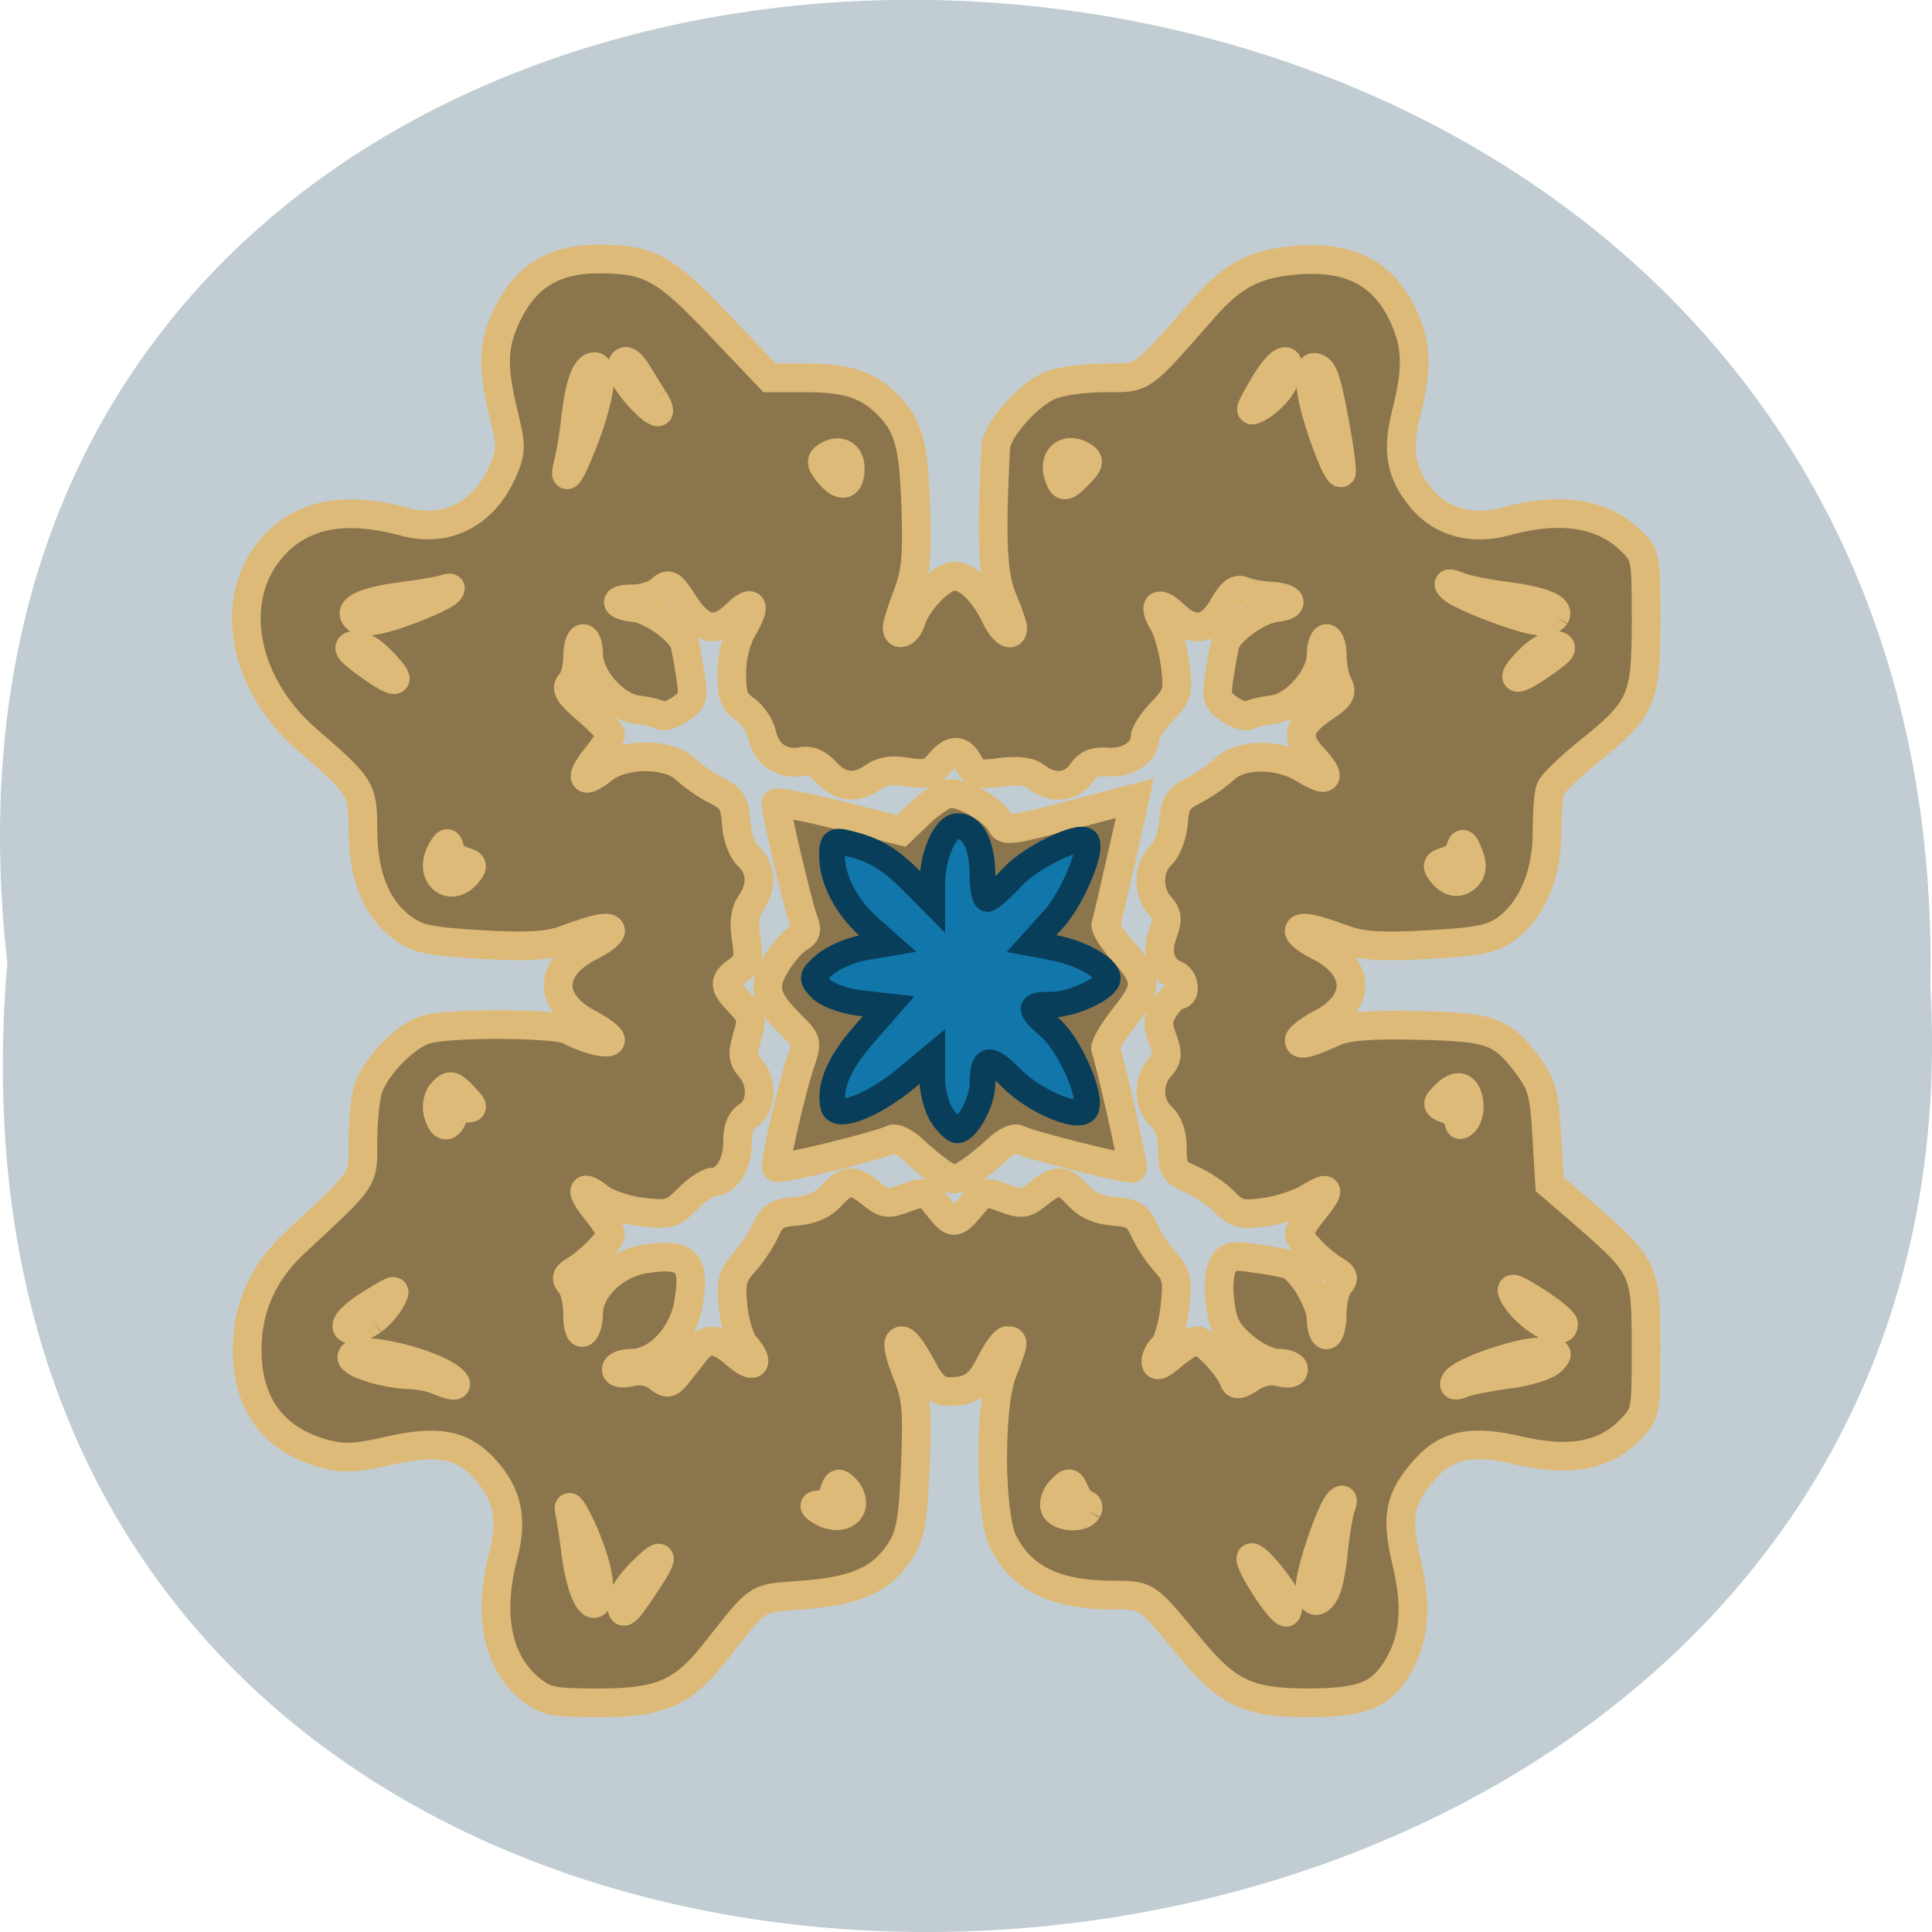 <svg xmlns="http://www.w3.org/2000/svg" viewBox="0 0 32 32"><path d="m 0.121 15.945 c -2.422 -21.473 32.26 -21.18 31.852 0.383 c 1.145 20.05 -33.742 21.859 -31.852 -0.383" fill="#c1cdd2"/><g transform="scale(0.125)"><path d="m 70.25 223.78 c -4.344 -3.531 -5.625 -9.781 -3.563 -17.656 c 1.281 -4.844 0.563 -8.156 -2.438 -11.469 c -3 -3.281 -6.188 -3.906 -12.656 -2.438 c -4.531 1.031 -6.094 1.094 -8.719 0.375 c -6.656 -1.844 -10.125 -6.531 -10.125 -13.75 c 0 -5.531 2.125 -10.281 6.313 -14.156 c 9.438 -8.781 9.03 -8.125 9.03 -13.563 c 0 -2.719 0.344 -5.875 0.75 -7.03 c 1.094 -2.969 4.906 -6.844 7.563 -7.656 c 3 -0.938 17.219 -0.875 18.969 0.063 c 2.344 1.281 5.531 2.031 5.531 1.313 c 0 -0.375 -1.313 -1.375 -2.938 -2.219 c -5.5 -2.906 -5.313 -7.469 0.438 -10.281 c 1.375 -0.688 2.5 -1.563 2.5 -1.938 c 0 -0.781 -1.813 -0.438 -6.188 1.188 c -2.219 0.781 -4.906 0.938 -10.969 0.594 c -6.875 -0.406 -8.406 -0.719 -10.469 -2.25 c -3.406 -2.5 -5.156 -6.844 -5.188 -12.875 c -0.031 -5.563 -0.125 -5.719 -7.469 -12.09 c -8.938 -7.781 -10.625 -19.656 -3.75 -26.25 c 3.875 -3.719 9.281 -4.563 16.688 -2.563 c 5.75 1.563 10.781 -1.125 13.219 -7.06 c 0.969 -2.313 0.969 -3.156 -0.063 -7.281 c -1.469 -6 -1.406 -8.906 0.25 -12.594 c 2.469 -5.438 6.25 -7.875 12.344 -7.875 c 6.719 0 8.781 1.125 15.969 8.719 l 6.688 7.03 h 4.75 c 5.344 0 8.06 0.844 10.594 3.25 c 3.03 2.906 3.75 5.313 4.03 13.781 c 0.219 6.625 0.031 8.781 -1.094 11.719 c -0.75 1.969 -1.375 3.906 -1.375 4.313 c 0 1.313 1.344 0.719 1.813 -0.781 c 0.813 -2.625 4.063 -6 5.781 -6 c 1.75 0 3.906 2.094 5.5 5.438 c 0.969 1.969 2.219 2.781 2.219 1.406 c 0 -0.375 -0.625 -2.156 -1.375 -3.938 c -1.281 -3.125 -1.5 -7.594 -0.875 -19.969 c 0.094 -2.219 4.219 -6.938 7.156 -8.188 c 1.281 -0.563 4.531 -1.031 7.219 -1.031 c 5.344 0 4.719 0.438 13.156 -9.188 c 3.719 -4.25 6.594 -5.813 11.594 -6.344 c 7.625 -0.813 12.375 1.594 15.03 7.625 c 1.656 3.75 1.719 6.75 0.25 12.563 c -1.281 5.063 -0.75 8 2.063 11.375 c 2.594 3.094 6.688 4.219 11.09 3 c 7.281 -2 12.875 -1.125 16.625 2.563 c 1.969 1.906 2 2.156 2 10.625 c 0 10.375 -0.531 11.625 -7.563 17.281 c -2.594 2.094 -4.906 4.313 -5.125 4.969 c -0.25 0.656 -0.438 3.25 -0.438 5.75 c 0 5.531 -2 10.281 -5.344 12.75 c -1.906 1.375 -3.625 1.75 -10.344 2.125 c -6.06 0.344 -8.75 0.188 -10.969 -0.594 c -4.375 -1.625 -6.188 -1.969 -6.188 -1.188 c 0 0.375 1.125 1.25 2.5 1.938 c 5.625 2.75 5.844 7.438 0.438 10.281 c -1.625 0.844 -2.938 1.875 -2.938 2.25 c 0 0.75 1.188 0.469 4.781 -1.156 c 1.563 -0.719 4.844 -0.969 11.03 -0.813 c 9.781 0.219 11.03 0.688 14.594 5.438 c 1.75 2.406 2.094 3.656 2.406 9.188 l 0.375 6.406 l 4.75 4.094 c 7.844 6.844 8.03 7.219 8.03 17.469 c 0 8.75 0 8.813 -2.156 11.03 c -3.344 3.406 -7.969 4.25 -14.594 2.719 c -6.313 -1.5 -9.594 -0.844 -12.531 2.438 c -3.406 3.813 -3.906 6.25 -2.469 12.25 c 1.438 6.06 1.094 10.219 -1.188 14.03 c -2.25 3.719 -4.719 4.688 -11.938 4.688 c -7.781 0 -10.563 -1.281 -15.469 -7.219 c -6 -7.25 -5.625 -7.03 -10.625 -7.06 c -7.375 -0.063 -11.813 -2.25 -14.219 -7.06 c -1.781 -3.531 -1.875 -17.813 -0.125 -22.375 c 1.594 -4.156 1.625 -4.281 0.656 -4.281 c -0.375 0 -1.344 1.313 -2.156 2.906 c -1.5 3.063 -2.656 3.844 -5.594 3.844 c -1.25 0 -2.188 -0.719 -3.063 -2.313 c -2 -3.75 -2.906 -4.844 -3.469 -4.281 c -0.281 0.313 0.156 2.156 0.969 4.125 c 1.281 3.125 1.438 4.75 1.156 12.188 c -0.281 6.906 -0.625 9.09 -1.781 11.03 c -2.406 4 -5.781 5.625 -12.844 6.188 c -6.813 0.531 -5.75 -0.156 -12.12 7.844 c -4.156 5.219 -7.125 6.469 -15.25 6.469 c -6.094 0 -7 -0.188 -9.06 -1.844 m 15 -13.469 c 2.938 -4.375 2.844 -5.063 -0.313 -1.938 c -1.406 1.406 -2.563 3.156 -2.563 3.906 c 0 2 0.438 1.688 2.875 -1.969 m 85.44 2.219 c 0 -1.188 -4.375 -6.656 -4.906 -6.125 c -0.5 0.531 3.813 7.219 4.656 7.219 c 0.125 0 0.25 -0.5 0.25 -1.094 m -91.44 -3.438 c -0.188 -1.563 -1.219 -4.625 -2.281 -6.844 c -1.031 -2.188 -1.719 -3.156 -1.531 -2.125 c 0.219 1.031 0.594 3.406 0.813 5.25 c 0.531 4.438 1.75 7.594 2.656 7.03 c 0.406 -0.25 0.563 -1.75 0.344 -3.313 m 96.41 1.719 c 0.375 -0.719 0.844 -3.156 1.063 -5.438 c 0.219 -2.25 0.656 -4.813 0.938 -5.625 c 0.375 -1.031 0.313 -1.25 -0.219 -0.75 c -1.094 1.125 -3.844 9.156 -3.844 11.281 c 0 2.156 1.125 2.438 2.063 0.531 m -62.875 -11.125 c 0.25 -0.656 -0.063 -1.688 -0.656 -2.344 c -1.031 -1.031 -1.188 -0.969 -1.625 0.438 c -0.281 0.875 -1.031 1.594 -1.719 1.594 c -1.063 0.031 -1.063 0.125 -0.125 0.75 c 1.656 1.094 3.625 0.906 4.125 -0.438 m 31.28 0.438 c 0.219 -0.406 0.125 -0.75 -0.219 -0.75 c -0.375 0 -0.969 -0.719 -1.375 -1.594 c -0.625 -1.5 -0.75 -1.531 -1.906 -0.344 c -0.656 0.688 -1 1.719 -0.781 2.344 c 0.469 1.25 3.563 1.5 4.281 0.344 m -83.969 -17.188 c -2.438 -2.438 -13.469 -4.969 -13.469 -3.094 c 0 0.844 4.594 2.25 7.656 2.313 c 1.219 0.031 2.844 0.375 3.656 0.719 c 2 0.875 3 0.906 2.156 0.063 m 32.16 -4 c 1.469 -1.813 2.781 -1.656 5.406 0.625 c 2.375 2.031 3.125 1.063 1.031 -1.313 c -0.656 -0.75 -1.344 -3.063 -1.563 -5.156 c -0.281 -3.313 -0.094 -4.094 1.5 -5.844 c 1 -1.094 2.281 -3.03 2.813 -4.25 c 0.875 -1.906 1.5 -2.313 4.03 -2.5 c 2.031 -0.156 3.531 -0.813 4.688 -2.063 c 2.031 -2.219 2.844 -2.281 5.313 -0.281 c 1.75 1.406 2.188 1.469 4.563 0.563 c 2.531 -0.906 2.719 -0.875 4.219 1.094 c 2 2.531 2.313 2.531 4.438 0 c 1.625 -1.969 1.844 -2 4.344 -1.063 c 2.375 0.875 2.813 0.813 4.563 -0.594 c 2.469 -2 3.281 -1.938 5.313 0.281 c 1.156 1.25 2.656 1.906 4.688 2.063 c 2.531 0.188 3.156 0.594 4.03 2.5 c 0.531 1.219 1.781 3.125 2.75 4.188 c 1.563 1.719 1.719 2.375 1.281 6.188 c -0.281 2.313 -0.938 4.625 -1.5 5.094 c -0.531 0.438 -1 1.344 -1 1.938 c 0 0.781 0.656 0.531 2.25 -0.844 c 1.25 -1.063 2.688 -1.938 3.219 -1.938 c 1 0 4.375 3.688 4.906 5.344 c 0.219 0.625 0.844 0.531 2.188 -0.406 c 1.25 -0.813 2.563 -1.094 3.781 -0.781 c 1.219 0.313 1.906 0.188 1.906 -0.344 c 0 -0.438 -0.906 -0.813 -2 -0.813 c -1.188 0 -3.156 -0.938 -4.656 -2.219 c -2.094 -1.781 -2.719 -2.906 -3.063 -5.688 c -0.281 -2.031 -0.156 -4.125 0.313 -5 c 0.688 -1.313 1.25 -1.438 4.188 -1 c 1.875 0.25 3.906 0.625 4.5 0.813 c 1.656 0.5 4.375 5.03 4.375 7.313 c 0 1.125 0.344 2.031 0.719 2.031 c 0.406 0 0.75 -1.281 0.75 -2.844 c 0 -1.594 0.406 -3.313 0.906 -3.844 c 0.719 -0.781 0.625 -1.156 -0.5 -1.844 c -2.063 -1.219 -4.781 -4.03 -4.781 -4.875 c 0 -0.406 0.813 -1.75 1.813 -2.969 c 2.469 -3 2.281 -3.563 -0.563 -1.781 c -1.281 0.781 -3.938 1.656 -5.875 1.906 c -3.094 0.406 -3.719 0.25 -5.313 -1.406 c -1 -1.031 -2.969 -2.344 -4.344 -2.938 c -2.25 -0.969 -2.531 -1.406 -2.531 -4.03 c 0 -1.969 -0.469 -3.344 -1.438 -4.281 c -1.781 -1.656 -1.906 -4.625 -0.219 -6.531 c 1.031 -1.188 1.094 -1.781 0.375 -3.781 c -0.719 -1.906 -0.688 -2.656 0.219 -4.063 c 0.625 -0.969 1.438 -1.75 1.813 -1.75 c 1.156 0 0.844 -2.25 -0.375 -2.719 c -1.938 -0.781 -2.563 -2.875 -1.656 -5.375 c 0.719 -1.969 0.656 -2.563 -0.375 -3.75 c -1.656 -1.875 -1.594 -5.03 0.156 -6.688 c 0.813 -0.781 1.5 -2.625 1.656 -4.344 c 0.188 -2.563 0.594 -3.188 2.688 -4.25 c 1.344 -0.688 3.156 -1.969 4.063 -2.813 c 2.156 -2.094 7.219 -2.094 10.531 -0.031 c 3.188 2 3.813 1.281 1.25 -1.469 c -2.469 -2.656 -2.125 -4.281 1.406 -6.656 c 2.156 -1.438 2.469 -1.938 1.844 -3.125 c -0.438 -0.781 -0.75 -2.469 -0.75 -3.75 c 0 -1.25 -0.344 -2.281 -0.75 -2.281 c -0.375 0 -0.719 0.938 -0.719 2.094 c 0 3.03 -3.469 7 -6.469 7.344 c -1.313 0.156 -2.719 0.5 -3.094 0.75 c -0.406 0.25 -1.563 -0.125 -2.563 -0.813 c -1.656 -1.094 -1.813 -1.594 -1.375 -4.375 c 0.25 -1.719 0.625 -3.656 0.781 -4.313 c 0.469 -1.688 4.438 -4.531 6.75 -4.781 c 2.688 -0.281 2.125 -1.375 -0.781 -1.531 c -1.313 -0.063 -2.906 -0.375 -3.563 -0.656 c -0.875 -0.406 -1.563 0.125 -2.688 2.094 c -1.813 3.156 -3.938 3.5 -6.469 1.063 c -2.063 -2 -2.938 -1.406 -1.469 1 c 0.594 0.938 1.313 3.469 1.594 5.594 c 0.438 3.594 0.344 4 -1.75 6.219 c -1.25 1.281 -2.25 2.844 -2.25 3.406 c 0 1.938 -2.25 3.438 -4.844 3.281 c -1.844 -0.156 -2.75 0.219 -3.594 1.469 c -1.313 1.906 -3.813 2.156 -5.844 0.563 c -1 -0.781 -2.406 -0.969 -4.813 -0.688 c -2.938 0.406 -3.5 0.25 -4.219 -1.125 c -1.063 -2.031 -2.281 -2.031 -3.969 0 c -1.094 1.313 -1.813 1.5 -4.219 1.094 c -2.031 -0.344 -3.344 -0.125 -4.469 0.656 c -2.25 1.625 -4.406 1.438 -6.281 -0.625 c -1.063 -1.188 -2.156 -1.656 -3.313 -1.406 c -2.469 0.469 -4.625 -0.969 -5.156 -3.5 c -0.25 -1.219 -1.281 -2.75 -2.25 -3.406 c -1.469 -1 -1.781 -1.813 -1.781 -4.75 c 0 -2.25 0.563 -4.469 1.5 -6.06 c 1.813 -3.063 1.313 -3.969 -1 -1.719 c -2.563 2.469 -4.563 2.063 -6.781 -1.406 c -1.781 -2.75 -2.063 -2.906 -3.188 -1.875 c -0.656 0.625 -2.313 1.156 -3.656 1.156 c -2.719 0 -2.469 0.875 0.313 1.188 c 2.156 0.219 6.125 3.094 6.563 4.75 c 0.156 0.656 0.531 2.594 0.781 4.313 c 0.438 2.781 0.281 3.281 -1.375 4.375 c -1 0.688 -2.156 1.063 -2.563 0.813 c -0.375 -0.25 -1.781 -0.594 -3.094 -0.75 c -3 -0.344 -6.469 -4.313 -6.469 -7.344 c 0 -1.156 -0.313 -2.094 -0.719 -2.094 c -0.406 0 -0.75 1.094 -0.75 2.469 c 0 1.375 -0.406 2.906 -0.906 3.406 c -0.719 0.75 -0.281 1.469 2.188 3.594 c 1.719 1.469 3.094 2.938 3.094 3.281 c 0 0.344 -0.844 1.688 -1.906 2.969 c -2.313 2.844 -1.813 3.781 0.875 1.625 c 2.719 -2.219 8.688 -2.219 10.969 -0.031 c 0.875 0.844 2.688 2.125 4.063 2.813 c 2.094 1.063 2.469 1.688 2.656 4.344 c 0.125 1.906 0.781 3.625 1.656 4.438 c 1.688 1.594 1.813 3.938 0.281 6.156 c -0.781 1.156 -0.969 2.5 -0.625 4.688 c 0.406 2.625 0.25 3.25 -1.063 4.219 c -2 1.438 -1.969 2.063 0.219 4.313 c 1.594 1.656 1.688 2.063 0.969 4.531 c -0.656 2.25 -0.594 2.906 0.406 4.063 c 1.688 1.906 1.563 5.156 -0.25 6.313 c -1.031 0.656 -1.438 1.75 -1.438 3.719 c 0 2.813 -1.5 5.125 -3.313 5.125 c -0.563 0 -2.031 0.969 -3.25 2.188 c -2.031 2.063 -2.469 2.188 -6.03 1.781 c -2.125 -0.25 -4.625 -1.094 -5.594 -1.844 c -2.5 -2 -2.781 -1.125 -0.531 1.625 c 1.063 1.313 1.906 2.688 1.906 3.094 c 0 0.844 -2.719 3.656 -4.781 4.875 c -1.125 0.688 -1.219 1.063 -0.5 1.844 c 0.5 0.531 0.906 2.281 0.906 3.875 c 0 1.75 0.313 2.719 0.75 2.438 c 0.406 -0.25 0.719 -1.375 0.719 -2.5 c 0 -3.219 3.469 -6.563 7.406 -7.188 c 5.688 -0.875 6.813 0.344 5.781 6.125 c -0.781 4.156 -4.188 7.688 -7.5 7.688 c -1.125 0 -2.031 0.344 -2.031 0.813 c 0 0.5 0.781 0.625 2 0.344 c 1.281 -0.281 2.563 -0.031 3.469 0.656 c 1.313 1.031 1.563 1 2.781 -0.531 c 0.719 -0.906 1.781 -2.25 2.344 -2.969 m 32.406 -23.594 c -0.969 -0.656 -2.656 -2.031 -3.719 -3.063 c -1.063 -1 -2.313 -1.594 -2.75 -1.344 c -1.125 0.719 -14.938 4.125 -15.281 3.75 c -0.344 -0.344 1.906 -10.156 3.188 -13.969 c 0.875 -2.594 0.844 -2.844 -1.063 -4.719 c -3.656 -3.594 -4.094 -5.156 -2.25 -8.219 c 0.906 -1.5 2.25 -3.03 3 -3.469 c 1.094 -0.594 1.219 -1.094 0.688 -2.406 c -0.656 -1.594 -3.656 -14.313 -3.656 -15.469 c 0 -0.281 3.75 0.406 8.313 1.563 l 8.313 2.094 l 2.313 -2.219 c 1.25 -1.219 2.938 -2.406 3.75 -2.688 c 1.531 -0.5 6.06 1.969 7.094 3.875 c 0.656 1.188 0.781 1.156 12.813 -2 l 4.969 -1.313 l -0.344 1.625 c -2.375 10.469 -3.281 14.469 -3.5 15.09 c -0.125 0.406 0.813 1.938 2.094 3.375 c 3.531 3.906 3.594 4.844 0.406 8.844 c -1.531 1.938 -2.656 3.844 -2.531 4.281 c 0.625 1.656 3.75 15.625 3.563 15.813 c -0.281 0.313 -14.25 -3.219 -15.188 -3.844 c -0.438 -0.25 -1.688 0.344 -2.75 1.375 c -1.063 1.031 -2.781 2.406 -3.813 3.063 c -1.719 1.125 -2 1.125 -3.656 -0.031 m 75.13 26.75 c 2.563 -0.313 5.188 -1.125 5.813 -1.781 c 1.063 -1.094 0.938 -1.188 -1.531 -1.188 c -2.938 0 -10.438 2.625 -11.219 3.906 c -0.344 0.563 -0.063 0.656 0.906 0.281 c 0.75 -0.344 3.469 -0.875 6.03 -1.219 m -150.41 -7.125 c 0.875 -0.656 2 -1.906 2.438 -2.781 c 0.781 -1.5 0.688 -1.5 -2.344 0.344 c -3.25 1.969 -4.469 3.594 -2.719 3.594 c 0.563 0 1.719 -0.531 2.625 -1.156 m 157.81 0.469 c 0 -0.375 -1.656 -1.75 -3.688 -3.03 c -2.969 -1.875 -3.531 -2.031 -2.938 -0.875 c 1.531 2.969 6.625 5.938 6.625 3.906 m -147.16 -27.469 c 0.219 -0.594 1 -1.125 1.688 -1.125 c 1.125 0 1.063 -0.188 -0.344 -1.656 c -1.406 -1.469 -1.75 -1.531 -2.688 -0.563 c -0.656 0.656 -0.906 1.781 -0.656 2.813 c 0.5 1.938 1.375 2.188 2 0.531 m 134.63 -1.906 c -0.313 -2.219 -1.594 -2.594 -3.156 -0.969 c -1.219 1.219 -1.188 1.313 0.281 1.875 c 0.844 0.313 1.531 1 1.531 1.5 c 0 0.688 0.219 0.719 0.781 0.125 c 0.438 -0.438 0.688 -1.594 0.563 -2.531 m -132.69 -30.375 c 0.813 -1 0.719 -1.219 -0.594 -1.594 c -0.844 -0.219 -1.656 -0.969 -1.781 -1.625 c -0.219 -1.031 -0.406 -0.969 -1.156 0.375 c -1.688 3.188 1.313 5.594 3.531 2.844 m 132.63 0.219 c 0.5 -0.625 0.5 -1.563 -0.031 -2.813 c -0.563 -1.438 -0.813 -1.594 -1.031 -0.625 c -0.156 0.656 -1 1.406 -1.844 1.625 c -1.313 0.375 -1.406 0.594 -0.594 1.594 c 1.125 1.406 2.5 1.5 3.5 0.219 m -144.09 -28.406 c -1.313 -1.375 -2.781 -2.188 -3.594 -2.031 c -1.094 0.219 -0.688 0.75 1.906 2.625 c 3.969 2.844 4.75 2.531 1.688 -0.594 m 154.13 0.281 c 2.375 -1.656 2.656 -2.094 1.531 -2.313 c -0.813 -0.156 -2.281 0.656 -3.625 2.031 c -2.781 2.875 -1.781 3.03 2.094 0.281 m -150.19 -7.03 c 2.313 -0.875 4.563 -1.938 4.969 -2.375 c 0.469 -0.5 0.344 -0.625 -0.438 -0.344 c -0.656 0.219 -3.125 0.656 -5.469 0.938 c -4.781 0.625 -7.156 1.563 -6.5 2.656 c 0.688 1.094 2.844 0.844 7.438 -0.875 m 151.63 0.875 c 0.656 -1.094 -1.719 -2.031 -6.5 -2.656 c -2.375 -0.281 -5.188 -0.844 -6.219 -1.25 c -1.406 -0.563 -1.656 -0.531 -1.031 0.125 c 1.094 1.156 9.688 4.406 11.719 4.438 c 0.875 0.031 1.781 -0.281 2.031 -0.656 m -93.41 -19.594 c 0 -1.906 -1.5 -2.656 -3.156 -1.563 c -0.813 0.531 -0.75 0.969 0.344 2.281 c 1.656 1.969 2.813 1.656 2.813 -0.719 m 30.375 0.719 c 1.25 -1.281 1.375 -1.719 0.563 -2.25 c -2.281 -1.5 -4.25 0.125 -3.281 2.688 c 0.531 1.5 0.875 1.438 2.719 -0.438 m -65.47 -5 c 1.938 -5.188 2.469 -9.188 1.188 -9.188 c -1.125 0 -1.969 2.344 -2.469 6.75 c -0.25 2.281 -0.688 4.906 -0.938 5.813 c -0.906 3.531 0.406 1.5 2.219 -3.375 m 99.63 0.156 c -1.344 -7.5 -1.75 -8.844 -2.781 -9.188 c -0.781 -0.281 -0.938 0.375 -0.656 2.938 c 0.344 3.094 3.406 11.531 3.969 10.969 c 0.125 -0.156 -0.125 -2.281 -0.531 -4.719 m -90.59 -5.03 c -0.594 -0.906 -1.531 -2.438 -2.094 -3.375 c -1.188 -1.969 -2.125 -2.188 -2.125 -0.5 c 0 1.156 3.781 5.563 4.781 5.563 c 0.281 0 0.031 -0.75 -0.563 -1.688 m 82.969 -1.469 c 0.625 -0.906 1.125 -2.125 1.125 -2.688 c 0 -1.813 -1.594 -0.563 -3.5 2.781 c -1.781 3.094 -1.781 3.219 -0.313 2.406 c 0.844 -0.469 2.063 -1.594 2.688 -2.5" fill="#8b754c" stroke="#deba78" stroke-width="3.8"/><path d="m 124.81 147.81 c -0.688 -1.063 -1.281 -3.25 -1.281 -4.875 v -2.938 l -3.375 2.813 c -4.438 3.719 -9.375 5.594 -9.75 3.75 c -0.563 -2.563 0.781 -5.719 4.03 -9.438 l 3.313 -3.781 l -3.844 -0.438 c -2.094 -0.25 -4.438 -1.125 -5.188 -1.938 c -1.281 -1.344 -1.219 -1.594 0.594 -3.156 c 1.094 -0.938 3.406 -1.938 5.156 -2.25 l 3.156 -0.531 l -2.469 -2.188 c -2.969 -2.625 -4.906 -6.344 -4.906 -9.406 c 0 -2 0.25 -2.188 2.281 -1.656 c 3.406 0.844 5.313 2 8.313 4.969 l 2.688 2.719 v -2.25 c 0 -3.844 1.688 -7.75 3.375 -7.75 c 2 0 3.281 2.563 3.281 6.531 c 0 1.719 0.281 3.125 0.656 3.125 c 0.375 0 1.875 -1.344 3.375 -2.969 c 2.344 -2.531 8.781 -5.688 9.719 -4.719 c 0.938 1 -1.875 7.688 -4.375 10.406 l -2.875 3.188 l 3.156 0.594 c 3.469 0.688 6.938 2.656 6.938 4 c 0 1.313 -4.656 3.5 -7.438 3.5 c -3.156 0 -3.156 0.438 -0.094 3.156 c 2.688 2.406 5.719 9.625 4.531 10.844 c -1.156 1.188 -6.875 -1.313 -9.813 -4.313 c -2.875 -2.938 -3.781 -2.75 -3.781 0.781 c 0 2.375 -2.063 6.188 -3.344 6.188 c -0.406 0 -1.313 -0.875 -2.031 -1.969" fill="#17a" stroke="#093e5a" stroke-width="3.41"/></g></svg>